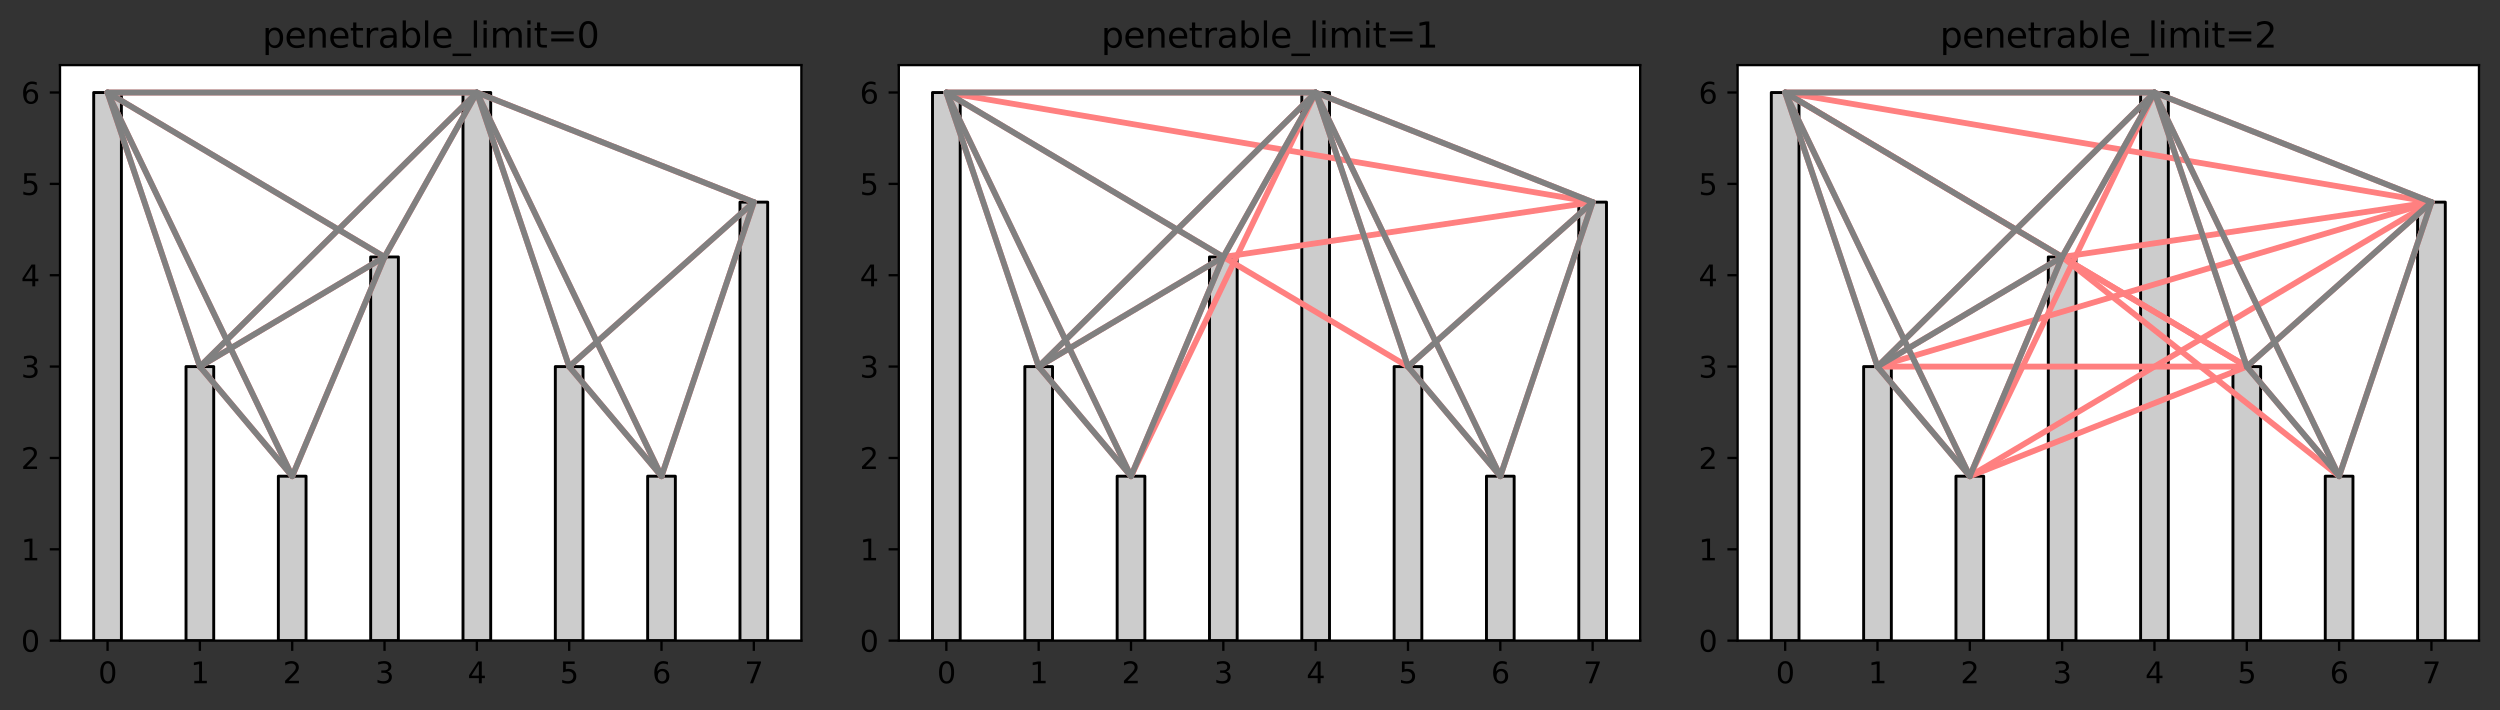 <?xml version="1.0" encoding="utf-8" standalone="no"?>
<!DOCTYPE svg PUBLIC "-//W3C//DTD SVG 1.1//EN"
  "http://www.w3.org/Graphics/SVG/1.1/DTD/svg11.dtd">
<svg xmlns:xlink="http://www.w3.org/1999/xlink" width="856.773pt" height="243.436pt" viewBox="0 0 856.773 243.436" xmlns="http://www.w3.org/2000/svg" version="1.1">
 <rect x="0" y="0" width="856.773" height="243.436" fill="#333333" stroke="none"/>
 <defs>
  <style type="text/css">*{stroke-linejoin: round; stroke-linecap: butt}</style>
 </defs>
 <g id="figure_1">
  <g id="patch_1">
   <path d="M 0 243.436 
L 856.773 243.436 
L 856.773 0 
L 0 0 
L 0 243.436 
z
" style="fill: none"/>
  </g>
  <g id="axes_1">
   <g id="patch_2">
    <path d="M 20.562 219.558 
L 274.639 219.558 
L 274.639 22.318 
L 20.562 22.318 
z
" style="fill: #ffffff"/>
   </g>
   <g id="patch_3">
    <path d="M 32.111 219.558 
L 41.604 219.558 
L 41.604 31.711 
L 32.111 31.711 
z
" clip-path="url(#p4d81ec0407)" style="fill: #cccccc; stroke: #000000; stroke-linejoin: miter"/>
   </g>
   <g id="patch_4">
    <path d="M 63.752 219.558 
L 73.245 219.558 
L 73.245 125.634 
L 63.752 125.634 
z
" clip-path="url(#p4d81ec0407)" style="fill: #cccccc; stroke: #000000; stroke-linejoin: miter"/>
   </g>
   <g id="patch_5">
    <path d="M 95.393 219.558 
L 104.886 219.558 
L 104.886 163.204 
L 95.393 163.204 
z
" clip-path="url(#p4d81ec0407)" style="fill: #cccccc; stroke: #000000; stroke-linejoin: miter"/>
   </g>
   <g id="patch_6">
    <path d="M 127.034 219.558 
L 136.527 219.558 
L 136.527 88.065 
L 127.034 88.065 
z
" clip-path="url(#p4d81ec0407)" style="fill: #cccccc; stroke: #000000; stroke-linejoin: miter"/>
   </g>
   <g id="patch_7">
    <path d="M 158.675 219.558 
L 168.167 219.558 
L 168.167 31.711 
L 158.675 31.711 
z
" clip-path="url(#p4d81ec0407)" style="fill: #cccccc; stroke: #000000; stroke-linejoin: miter"/>
   </g>
   <g id="patch_8">
    <path d="M 190.316 219.558 
L 199.808 219.558 
L 199.808 125.634 
L 190.316 125.634 
z
" clip-path="url(#p4d81ec0407)" style="fill: #cccccc; stroke: #000000; stroke-linejoin: miter"/>
   </g>
   <g id="patch_9">
    <path d="M 221.957 219.558 
L 231.449 219.558 
L 231.449 163.204 
L 221.957 163.204 
z
" clip-path="url(#p4d81ec0407)" style="fill: #cccccc; stroke: #000000; stroke-linejoin: miter"/>
   </g>
   <g id="patch_10">
    <path d="M 253.598 219.558 
L 263.09 219.558 
L 263.09 69.28 
L 253.598 69.28 
z
" clip-path="url(#p4d81ec0407)" style="fill: #cccccc; stroke: #000000; stroke-linejoin: miter"/>
   </g>
   <g id="patch_11">
    <path d="M 36.858 31.711 
Q 52.678 78.672 68.499 125.634 
" clip-path="url(#p4d81ec0407)" style="fill: none; stroke: #ff8080; stroke-width: 2; stroke-linecap: round"/>
   </g>
   <g id="patch_12">
    <path d="M 36.858 31.711 
Q 68.499 97.457 100.139 163.204 
" clip-path="url(#p4d81ec0407)" style="fill: none; stroke: #ff8080; stroke-width: 2; stroke-linecap: round"/>
   </g>
   <g id="patch_13">
    <path d="M 36.858 31.711 
Q 84.319 59.888 131.78 88.065 
" clip-path="url(#p4d81ec0407)" style="fill: none; stroke: #ff8080; stroke-width: 2; stroke-linecap: round"/>
   </g>
   <g id="patch_14">
    <path d="M 36.858 31.711 
Q 100.139 31.711 163.421 31.711 
" clip-path="url(#p4d81ec0407)" style="fill: none; stroke: #ff8080; stroke-width: 2; stroke-linecap: round"/>
   </g>
   <g id="patch_15">
    <path d="M 131.78 88.065 
Q 147.601 59.888 163.421 31.711 
" clip-path="url(#p4d81ec0407)" style="fill: none; stroke: #ff8080; stroke-width: 2; stroke-linecap: round"/>
   </g>
   <g id="patch_16">
    <path d="M 68.499 125.634 
Q 115.96 78.672 163.421 31.711 
" clip-path="url(#p4d81ec0407)" style="fill: none; stroke: #ff8080; stroke-width: 2; stroke-linecap: round"/>
   </g>
   <g id="patch_17">
    <path d="M 163.421 31.711 
Q 179.242 78.672 195.062 125.634 
" clip-path="url(#p4d81ec0407)" style="fill: none; stroke: #ff8080; stroke-width: 2; stroke-linecap: round"/>
   </g>
   <g id="patch_18">
    <path d="M 163.421 31.711 
Q 195.062 97.457 226.703 163.204 
" clip-path="url(#p4d81ec0407)" style="fill: none; stroke: #ff8080; stroke-width: 2; stroke-linecap: round"/>
   </g>
   <g id="patch_19">
    <path d="M 163.421 31.711 
Q 210.883 50.495 258.344 69.28 
" clip-path="url(#p4d81ec0407)" style="fill: none; stroke: #ff8080; stroke-width: 2; stroke-linecap: round"/>
   </g>
   <g id="patch_20">
    <path d="M 100.139 163.204 
Q 115.96 125.634 131.78 88.065 
" clip-path="url(#p4d81ec0407)" style="fill: none; stroke: #ff8080; stroke-width: 2; stroke-linecap: round"/>
   </g>
   <g id="patch_21">
    <path d="M 68.499 125.634 
Q 100.139 106.85 131.78 88.065 
" clip-path="url(#p4d81ec0407)" style="fill: none; stroke: #ff8080; stroke-width: 2; stroke-linecap: round"/>
   </g>
   <g id="patch_22">
    <path d="M 226.703 163.204 
Q 242.524 116.242 258.344 69.28 
" clip-path="url(#p4d81ec0407)" style="fill: none; stroke: #ff8080; stroke-width: 2; stroke-linecap: round"/>
   </g>
   <g id="patch_23">
    <path d="M 195.062 125.634 
Q 226.703 97.457 258.344 69.28 
" clip-path="url(#p4d81ec0407)" style="fill: none; stroke: #ff8080; stroke-width: 2; stroke-linecap: round"/>
   </g>
   <g id="patch_24">
    <path d="M 68.499 125.634 
Q 84.319 144.419 100.139 163.204 
" clip-path="url(#p4d81ec0407)" style="fill: none; stroke: #ff8080; stroke-width: 2; stroke-linecap: round"/>
   </g>
   <g id="patch_25">
    <path d="M 195.062 125.634 
Q 210.883 144.419 226.703 163.204 
" clip-path="url(#p4d81ec0407)" style="fill: none; stroke: #ff8080; stroke-width: 2; stroke-linecap: round"/>
   </g>
   <g id="patch_26">
    <path d="M 36.858 31.711 
Q 52.678 78.672 68.499 125.634 
" clip-path="url(#p4d81ec0407)" style="fill: none; stroke: #808080; stroke-width: 2; stroke-linecap: round"/>
   </g>
   <g id="patch_27">
    <path d="M 36.858 31.711 
Q 68.499 97.457 100.139 163.204 
" clip-path="url(#p4d81ec0407)" style="fill: none; stroke: #808080; stroke-width: 2; stroke-linecap: round"/>
   </g>
   <g id="patch_28">
    <path d="M 36.858 31.711 
Q 84.319 59.888 131.78 88.065 
" clip-path="url(#p4d81ec0407)" style="fill: none; stroke: #808080; stroke-width: 2; stroke-linecap: round"/>
   </g>
   <g id="patch_29">
    <path d="M 36.858 31.711 
Q 100.139 31.711 163.421 31.711 
" clip-path="url(#p4d81ec0407)" style="fill: none; stroke: #808080; stroke-width: 2; stroke-linecap: round"/>
   </g>
   <g id="patch_30">
    <path d="M 131.78 88.065 
Q 147.601 59.888 163.421 31.711 
" clip-path="url(#p4d81ec0407)" style="fill: none; stroke: #808080; stroke-width: 2; stroke-linecap: round"/>
   </g>
   <g id="patch_31">
    <path d="M 68.499 125.634 
Q 115.96 78.672 163.421 31.711 
" clip-path="url(#p4d81ec0407)" style="fill: none; stroke: #808080; stroke-width: 2; stroke-linecap: round"/>
   </g>
   <g id="patch_32">
    <path d="M 163.421 31.711 
Q 179.242 78.672 195.062 125.634 
" clip-path="url(#p4d81ec0407)" style="fill: none; stroke: #808080; stroke-width: 2; stroke-linecap: round"/>
   </g>
   <g id="patch_33">
    <path d="M 163.421 31.711 
Q 195.062 97.457 226.703 163.204 
" clip-path="url(#p4d81ec0407)" style="fill: none; stroke: #808080; stroke-width: 2; stroke-linecap: round"/>
   </g>
   <g id="patch_34">
    <path d="M 163.421 31.711 
Q 210.883 50.495 258.344 69.28 
" clip-path="url(#p4d81ec0407)" style="fill: none; stroke: #808080; stroke-width: 2; stroke-linecap: round"/>
   </g>
   <g id="patch_35">
    <path d="M 100.139 163.204 
Q 115.96 125.634 131.78 88.065 
" clip-path="url(#p4d81ec0407)" style="fill: none; stroke: #808080; stroke-width: 2; stroke-linecap: round"/>
   </g>
   <g id="patch_36">
    <path d="M 68.499 125.634 
Q 100.139 106.85 131.78 88.065 
" clip-path="url(#p4d81ec0407)" style="fill: none; stroke: #808080; stroke-width: 2; stroke-linecap: round"/>
   </g>
   <g id="patch_37">
    <path d="M 226.703 163.204 
Q 242.524 116.242 258.344 69.28 
" clip-path="url(#p4d81ec0407)" style="fill: none; stroke: #808080; stroke-width: 2; stroke-linecap: round"/>
   </g>
   <g id="patch_38">
    <path d="M 195.062 125.634 
Q 226.703 97.457 258.344 69.28 
" clip-path="url(#p4d81ec0407)" style="fill: none; stroke: #808080; stroke-width: 2; stroke-linecap: round"/>
   </g>
   <g id="patch_39">
    <path d="M 68.499 125.634 
Q 84.319 144.419 100.139 163.204 
" clip-path="url(#p4d81ec0407)" style="fill: none; stroke: #808080; stroke-width: 2; stroke-linecap: round"/>
   </g>
   <g id="patch_40">
    <path d="M 195.062 125.634 
Q 210.883 144.419 226.703 163.204 
" clip-path="url(#p4d81ec0407)" style="fill: none; stroke: #808080; stroke-width: 2; stroke-linecap: round"/>
   </g>
   <g id="matplotlib.axis_1">
    <g id="xtick_1">
     <g id="line2d_1">
      <defs>
       <path id="ma1066fac81" d="M 0 0 
L 0 3.5 
" style="stroke: #000000; stroke-width: 0.8"/>
      </defs>
      <g>
       <use xlink:href="#ma1066fac81" x="36.858" y="219.558" style="stroke: #000000; stroke-width: 0.8"/>
      </g>
     </g>
     <g id="text_1">
      <!-- 0 -->
      <g transform="translate(33.676 234.157) scale(0.1 -0.1)">
       <defs>
        <path id="DejaVuSans-30" d="M 2034 4250 
Q 1547 4250 1301 3770 
Q 1056 3291 1056 2328 
Q 1056 1369 1301 889 
Q 1547 409 2034 409 
Q 2525 409 2770 889 
Q 3016 1369 3016 2328 
Q 3016 3291 2770 3770 
Q 2525 4250 2034 4250 
z
M 2034 4750 
Q 2819 4750 3233 4129 
Q 3647 3509 3647 2328 
Q 3647 1150 3233 529 
Q 2819 -91 2034 -91 
Q 1250 -91 836 529 
Q 422 1150 422 2328 
Q 422 3509 836 4129 
Q 1250 4750 2034 4750 
z
" transform="scale(0.016)"/>
       </defs>
       <use xlink:href="#DejaVuSans-30"/>
      </g>
     </g>
    </g>
    <g id="xtick_2">
     <g id="line2d_2">
      <g>
       <use xlink:href="#ma1066fac81" x="68.499" y="219.558" style="stroke: #000000; stroke-width: 0.8"/>
      </g>
     </g>
     <g id="text_2">
      <!-- 1 -->
      <g transform="translate(65.317 234.157) scale(0.1 -0.1)">
       <defs>
        <path id="DejaVuSans-31" d="M 794 531 
L 1825 531 
L 1825 4091 
L 703 3866 
L 703 4441 
L 1819 4666 
L 2450 4666 
L 2450 531 
L 3481 531 
L 3481 0 
L 794 0 
L 794 531 
z
" transform="scale(0.016)"/>
       </defs>
       <use xlink:href="#DejaVuSans-31"/>
      </g>
     </g>
    </g>
    <g id="xtick_3">
     <g id="line2d_3">
      <g>
       <use xlink:href="#ma1066fac81" x="100.139" y="219.558" style="stroke: #000000; stroke-width: 0.8"/>
      </g>
     </g>
     <g id="text_3">
      <!-- 2 -->
      <g transform="translate(96.958 234.157) scale(0.1 -0.1)">
       <defs>
        <path id="DejaVuSans-32" d="M 1228 531 
L 3431 531 
L 3431 0 
L 469 0 
L 469 531 
Q 828 903 1448 1529 
Q 2069 2156 2228 2338 
Q 2531 2678 2651 2914 
Q 2772 3150 2772 3378 
Q 2772 3750 2511 3984 
Q 2250 4219 1831 4219 
Q 1534 4219 1204 4116 
Q 875 4013 500 3803 
L 500 4441 
Q 881 4594 1212 4672 
Q 1544 4750 1819 4750 
Q 2544 4750 2975 4387 
Q 3406 4025 3406 3419 
Q 3406 3131 3298 2873 
Q 3191 2616 2906 2266 
Q 2828 2175 2409 1742 
Q 1991 1309 1228 531 
z
" transform="scale(0.016)"/>
       </defs>
       <use xlink:href="#DejaVuSans-32"/>
      </g>
     </g>
    </g>
    <g id="xtick_4">
     <g id="line2d_4">
      <g>
       <use xlink:href="#ma1066fac81" x="131.78" y="219.558" style="stroke: #000000; stroke-width: 0.8"/>
      </g>
     </g>
     <g id="text_4">
      <!-- 3 -->
      <g transform="translate(128.599 234.157) scale(0.1 -0.1)">
       <defs>
        <path id="DejaVuSans-33" d="M 2597 2516 
Q 3050 2419 3304 2112 
Q 3559 1806 3559 1356 
Q 3559 666 3084 287 
Q 2609 -91 1734 -91 
Q 1441 -91 1130 -33 
Q 819 25 488 141 
L 488 750 
Q 750 597 1062 519 
Q 1375 441 1716 441 
Q 2309 441 2620 675 
Q 2931 909 2931 1356 
Q 2931 1769 2642 2001 
Q 2353 2234 1838 2234 
L 1294 2234 
L 1294 2753 
L 1863 2753 
Q 2328 2753 2575 2939 
Q 2822 3125 2822 3475 
Q 2822 3834 2567 4026 
Q 2313 4219 1838 4219 
Q 1578 4219 1281 4162 
Q 984 4106 628 3988 
L 628 4550 
Q 988 4650 1302 4700 
Q 1616 4750 1894 4750 
Q 2613 4750 3031 4423 
Q 3450 4097 3450 3541 
Q 3450 3153 3228 2886 
Q 3006 2619 2597 2516 
z
" transform="scale(0.016)"/>
       </defs>
       <use xlink:href="#DejaVuSans-33"/>
      </g>
     </g>
    </g>
    <g id="xtick_5">
     <g id="line2d_5">
      <g>
       <use xlink:href="#ma1066fac81" x="163.421" y="219.558" style="stroke: #000000; stroke-width: 0.8"/>
      </g>
     </g>
     <g id="text_5">
      <!-- 4 -->
      <g transform="translate(160.24 234.157) scale(0.1 -0.1)">
       <defs>
        <path id="DejaVuSans-34" d="M 2419 4116 
L 825 1625 
L 2419 1625 
L 2419 4116 
z
M 2253 4666 
L 3047 4666 
L 3047 1625 
L 3713 1625 
L 3713 1100 
L 3047 1100 
L 3047 0 
L 2419 0 
L 2419 1100 
L 313 1100 
L 313 1709 
L 2253 4666 
z
" transform="scale(0.016)"/>
       </defs>
       <use xlink:href="#DejaVuSans-34"/>
      </g>
     </g>
    </g>
    <g id="xtick_6">
     <g id="line2d_6">
      <g>
       <use xlink:href="#ma1066fac81" x="195.062" y="219.558" style="stroke: #000000; stroke-width: 0.8"/>
      </g>
     </g>
     <g id="text_6">
      <!-- 5 -->
      <g transform="translate(191.881 234.157) scale(0.1 -0.1)">
       <defs>
        <path id="DejaVuSans-35" d="M 691 4666 
L 3169 4666 
L 3169 4134 
L 1269 4134 
L 1269 2991 
Q 1406 3038 1543 3061 
Q 1681 3084 1819 3084 
Q 2600 3084 3056 2656 
Q 3513 2228 3513 1497 
Q 3513 744 3044 326 
Q 2575 -91 1722 -91 
Q 1428 -91 1123 -41 
Q 819 9 494 109 
L 494 744 
Q 775 591 1075 516 
Q 1375 441 1709 441 
Q 2250 441 2565 725 
Q 2881 1009 2881 1497 
Q 2881 1984 2565 2268 
Q 2250 2553 1709 2553 
Q 1456 2553 1204 2497 
Q 953 2441 691 2322 
L 691 4666 
z
" transform="scale(0.016)"/>
       </defs>
       <use xlink:href="#DejaVuSans-35"/>
      </g>
     </g>
    </g>
    <g id="xtick_7">
     <g id="line2d_7">
      <g>
       <use xlink:href="#ma1066fac81" x="226.703" y="219.558" style="stroke: #000000; stroke-width: 0.8"/>
      </g>
     </g>
     <g id="text_7">
      <!-- 6 -->
      <g transform="translate(223.522 234.157) scale(0.1 -0.1)">
       <defs>
        <path id="DejaVuSans-36" d="M 2113 2584 
Q 1688 2584 1439 2293 
Q 1191 2003 1191 1497 
Q 1191 994 1439 701 
Q 1688 409 2113 409 
Q 2538 409 2786 701 
Q 3034 994 3034 1497 
Q 3034 2003 2786 2293 
Q 2538 2584 2113 2584 
z
M 3366 4563 
L 3366 3988 
Q 3128 4100 2886 4159 
Q 2644 4219 2406 4219 
Q 1781 4219 1451 3797 
Q 1122 3375 1075 2522 
Q 1259 2794 1537 2939 
Q 1816 3084 2150 3084 
Q 2853 3084 3261 2657 
Q 3669 2231 3669 1497 
Q 3669 778 3244 343 
Q 2819 -91 2113 -91 
Q 1303 -91 875 529 
Q 447 1150 447 2328 
Q 447 3434 972 4092 
Q 1497 4750 2381 4750 
Q 2619 4750 2861 4703 
Q 3103 4656 3366 4563 
z
" transform="scale(0.016)"/>
       </defs>
       <use xlink:href="#DejaVuSans-36"/>
      </g>
     </g>
    </g>
    <g id="xtick_8">
     <g id="line2d_8">
      <g>
       <use xlink:href="#ma1066fac81" x="258.344" y="219.558" style="stroke: #000000; stroke-width: 0.8"/>
      </g>
     </g>
     <g id="text_8">
      <!-- 7 -->
      <g transform="translate(255.163 234.157) scale(0.1 -0.1)">
       <defs>
        <path id="DejaVuSans-37" d="M 525 4666 
L 3525 4666 
L 3525 4397 
L 1831 0 
L 1172 0 
L 2766 4134 
L 525 4134 
L 525 4666 
z
" transform="scale(0.016)"/>
       </defs>
       <use xlink:href="#DejaVuSans-37"/>
      </g>
     </g>
    </g>
   </g>
   <g id="matplotlib.axis_2">
    <g id="ytick_1">
     <g id="line2d_9">
      <defs>
       <path id="me52405b258" d="M 0 0 
L -3.5 0 
" style="stroke: #000000; stroke-width: 0.8"/>
      </defs>
      <g>
       <use xlink:href="#me52405b258" x="20.562" y="219.558" style="stroke: #000000; stroke-width: 0.8"/>
      </g>
     </g>
     <g id="text_9">
      <!-- 0 -->
      <g transform="translate(7.2 223.357) scale(0.1 -0.1)">
       <use xlink:href="#DejaVuSans-30"/>
      </g>
     </g>
    </g>
    <g id="ytick_2">
     <g id="line2d_10">
      <g>
       <use xlink:href="#me52405b258" x="20.562" y="188.25" style="stroke: #000000; stroke-width: 0.8"/>
      </g>
     </g>
     <g id="text_10">
      <!-- 1 -->
      <g transform="translate(7.2 192.049) scale(0.1 -0.1)">
       <use xlink:href="#DejaVuSans-31"/>
      </g>
     </g>
    </g>
    <g id="ytick_3">
     <g id="line2d_11">
      <g>
       <use xlink:href="#me52405b258" x="20.562" y="156.942" style="stroke: #000000; stroke-width: 0.8"/>
      </g>
     </g>
     <g id="text_11">
      <!-- 2 -->
      <g transform="translate(7.2 160.741) scale(0.1 -0.1)">
       <use xlink:href="#DejaVuSans-32"/>
      </g>
     </g>
    </g>
    <g id="ytick_4">
     <g id="line2d_12">
      <g>
       <use xlink:href="#me52405b258" x="20.562" y="125.634" style="stroke: #000000; stroke-width: 0.8"/>
      </g>
     </g>
     <g id="text_12">
      <!-- 3 -->
      <g transform="translate(7.2 129.434) scale(0.1 -0.1)">
       <use xlink:href="#DejaVuSans-33"/>
      </g>
     </g>
    </g>
    <g id="ytick_5">
     <g id="line2d_13">
      <g>
       <use xlink:href="#me52405b258" x="20.562" y="94.326" style="stroke: #000000; stroke-width: 0.8"/>
      </g>
     </g>
     <g id="text_13">
      <!-- 4 -->
      <g transform="translate(7.2 98.126) scale(0.1 -0.1)">
       <use xlink:href="#DejaVuSans-34"/>
      </g>
     </g>
    </g>
    <g id="ytick_6">
     <g id="line2d_14">
      <g>
       <use xlink:href="#me52405b258" x="20.562" y="63.018" style="stroke: #000000; stroke-width: 0.8"/>
      </g>
     </g>
     <g id="text_14">
      <!-- 5 -->
      <g transform="translate(7.2 66.818) scale(0.1 -0.1)">
       <use xlink:href="#DejaVuSans-35"/>
      </g>
     </g>
    </g>
    <g id="ytick_7">
     <g id="line2d_15">
      <g>
       <use xlink:href="#me52405b258" x="20.562" y="31.711" style="stroke: #000000; stroke-width: 0.8"/>
      </g>
     </g>
     <g id="text_15">
      <!-- 6 -->
      <g transform="translate(7.2 35.51) scale(0.1 -0.1)">
       <use xlink:href="#DejaVuSans-36"/>
      </g>
     </g>
    </g>
   </g>
   <g id="patch_41">
    <path d="M 20.562 219.558 
L 20.562 22.318 
" style="fill: none; stroke: #000000; stroke-width: 0.8; stroke-linejoin: miter; stroke-linecap: square"/>
   </g>
   <g id="patch_42">
    <path d="M 274.639 219.558 
L 274.639 22.318 
" style="fill: none; stroke: #000000; stroke-width: 0.8; stroke-linejoin: miter; stroke-linecap: square"/>
   </g>
   <g id="patch_43">
    <path d="M 20.562 219.558 
L 274.639 219.558 
" style="fill: none; stroke: #000000; stroke-width: 0.8; stroke-linejoin: miter; stroke-linecap: square"/>
   </g>
   <g id="patch_44">
    <path d="M 20.562 22.318 
L 274.639 22.318 
" style="fill: none; stroke: #000000; stroke-width: 0.8; stroke-linejoin: miter; stroke-linecap: square"/>
   </g>
   <g id="text_16">
    <!-- penetrable_limit=0 -->
    <g transform="translate(89.9 16.318) scale(0.12 -0.12)">
     <defs>
      <path id="DejaVuSans-70" d="M 1159 525 
L 1159 -1331 
L 581 -1331 
L 581 3500 
L 1159 3500 
L 1159 2969 
Q 1341 3281 1617 3432 
Q 1894 3584 2278 3584 
Q 2916 3584 3314 3078 
Q 3713 2572 3713 1747 
Q 3713 922 3314 415 
Q 2916 -91 2278 -91 
Q 1894 -91 1617 61 
Q 1341 213 1159 525 
z
M 3116 1747 
Q 3116 2381 2855 2742 
Q 2594 3103 2138 3103 
Q 1681 3103 1420 2742 
Q 1159 2381 1159 1747 
Q 1159 1113 1420 752 
Q 1681 391 2138 391 
Q 2594 391 2855 752 
Q 3116 1113 3116 1747 
z
" transform="scale(0.016)"/>
      <path id="DejaVuSans-65" d="M 3597 1894 
L 3597 1613 
L 953 1613 
Q 991 1019 1311 708 
Q 1631 397 2203 397 
Q 2534 397 2845 478 
Q 3156 559 3463 722 
L 3463 178 
Q 3153 47 2828 -22 
Q 2503 -91 2169 -91 
Q 1331 -91 842 396 
Q 353 884 353 1716 
Q 353 2575 817 3079 
Q 1281 3584 2069 3584 
Q 2775 3584 3186 3129 
Q 3597 2675 3597 1894 
z
M 3022 2063 
Q 3016 2534 2758 2815 
Q 2500 3097 2075 3097 
Q 1594 3097 1305 2825 
Q 1016 2553 972 2059 
L 3022 2063 
z
" transform="scale(0.016)"/>
      <path id="DejaVuSans-6e" d="M 3513 2113 
L 3513 0 
L 2938 0 
L 2938 2094 
Q 2938 2591 2744 2837 
Q 2550 3084 2163 3084 
Q 1697 3084 1428 2787 
Q 1159 2491 1159 1978 
L 1159 0 
L 581 0 
L 581 3500 
L 1159 3500 
L 1159 2956 
Q 1366 3272 1645 3428 
Q 1925 3584 2291 3584 
Q 2894 3584 3203 3211 
Q 3513 2838 3513 2113 
z
" transform="scale(0.016)"/>
      <path id="DejaVuSans-74" d="M 1172 4494 
L 1172 3500 
L 2356 3500 
L 2356 3053 
L 1172 3053 
L 1172 1153 
Q 1172 725 1289 603 
Q 1406 481 1766 481 
L 2356 481 
L 2356 0 
L 1766 0 
Q 1100 0 847 248 
Q 594 497 594 1153 
L 594 3053 
L 172 3053 
L 172 3500 
L 594 3500 
L 594 4494 
L 1172 4494 
z
" transform="scale(0.016)"/>
      <path id="DejaVuSans-72" d="M 2631 2963 
Q 2534 3019 2420 3045 
Q 2306 3072 2169 3072 
Q 1681 3072 1420 2755 
Q 1159 2438 1159 1844 
L 1159 0 
L 581 0 
L 581 3500 
L 1159 3500 
L 1159 2956 
Q 1341 3275 1631 3429 
Q 1922 3584 2338 3584 
Q 2397 3584 2469 3576 
Q 2541 3569 2628 3553 
L 2631 2963 
z
" transform="scale(0.016)"/>
      <path id="DejaVuSans-61" d="M 2194 1759 
Q 1497 1759 1228 1600 
Q 959 1441 959 1056 
Q 959 750 1161 570 
Q 1363 391 1709 391 
Q 2188 391 2477 730 
Q 2766 1069 2766 1631 
L 2766 1759 
L 2194 1759 
z
M 3341 1997 
L 3341 0 
L 2766 0 
L 2766 531 
Q 2569 213 2275 61 
Q 1981 -91 1556 -91 
Q 1019 -91 701 211 
Q 384 513 384 1019 
Q 384 1609 779 1909 
Q 1175 2209 1959 2209 
L 2766 2209 
L 2766 2266 
Q 2766 2663 2505 2880 
Q 2244 3097 1772 3097 
Q 1472 3097 1187 3025 
Q 903 2953 641 2809 
L 641 3341 
Q 956 3463 1253 3523 
Q 1550 3584 1831 3584 
Q 2591 3584 2966 3190 
Q 3341 2797 3341 1997 
z
" transform="scale(0.016)"/>
      <path id="DejaVuSans-62" d="M 3116 1747 
Q 3116 2381 2855 2742 
Q 2594 3103 2138 3103 
Q 1681 3103 1420 2742 
Q 1159 2381 1159 1747 
Q 1159 1113 1420 752 
Q 1681 391 2138 391 
Q 2594 391 2855 752 
Q 3116 1113 3116 1747 
z
M 1159 2969 
Q 1341 3281 1617 3432 
Q 1894 3584 2278 3584 
Q 2916 3584 3314 3078 
Q 3713 2572 3713 1747 
Q 3713 922 3314 415 
Q 2916 -91 2278 -91 
Q 1894 -91 1617 61 
Q 1341 213 1159 525 
L 1159 0 
L 581 0 
L 581 4863 
L 1159 4863 
L 1159 2969 
z
" transform="scale(0.016)"/>
      <path id="DejaVuSans-6c" d="M 603 4863 
L 1178 4863 
L 1178 0 
L 603 0 
L 603 4863 
z
" transform="scale(0.016)"/>
      <path id="DejaVuSans-5f" d="M 3263 -1063 
L 3263 -1509 
L -63 -1509 
L -63 -1063 
L 3263 -1063 
z
" transform="scale(0.016)"/>
      <path id="DejaVuSans-69" d="M 603 3500 
L 1178 3500 
L 1178 0 
L 603 0 
L 603 3500 
z
M 603 4863 
L 1178 4863 
L 1178 4134 
L 603 4134 
L 603 4863 
z
" transform="scale(0.016)"/>
      <path id="DejaVuSans-6d" d="M 3328 2828 
Q 3544 3216 3844 3400 
Q 4144 3584 4550 3584 
Q 5097 3584 5394 3201 
Q 5691 2819 5691 2113 
L 5691 0 
L 5113 0 
L 5113 2094 
Q 5113 2597 4934 2840 
Q 4756 3084 4391 3084 
Q 3944 3084 3684 2787 
Q 3425 2491 3425 1978 
L 3425 0 
L 2847 0 
L 2847 2094 
Q 2847 2600 2669 2842 
Q 2491 3084 2119 3084 
Q 1678 3084 1418 2786 
Q 1159 2488 1159 1978 
L 1159 0 
L 581 0 
L 581 3500 
L 1159 3500 
L 1159 2956 
Q 1356 3278 1631 3431 
Q 1906 3584 2284 3584 
Q 2666 3584 2933 3390 
Q 3200 3197 3328 2828 
z
" transform="scale(0.016)"/>
      <path id="DejaVuSans-3d" d="M 678 2906 
L 4684 2906 
L 4684 2381 
L 678 2381 
L 678 2906 
z
M 678 1631 
L 4684 1631 
L 4684 1100 
L 678 1100 
L 678 1631 
z
" transform="scale(0.016)"/>
     </defs>
     <use xlink:href="#DejaVuSans-70"/>
     <use xlink:href="#DejaVuSans-65" x="63.477"/>
     <use xlink:href="#DejaVuSans-6e" x="125"/>
     <use xlink:href="#DejaVuSans-65" x="188.379"/>
     <use xlink:href="#DejaVuSans-74" x="249.902"/>
     <use xlink:href="#DejaVuSans-72" x="289.111"/>
     <use xlink:href="#DejaVuSans-61" x="330.225"/>
     <use xlink:href="#DejaVuSans-62" x="391.504"/>
     <use xlink:href="#DejaVuSans-6c" x="454.98"/>
     <use xlink:href="#DejaVuSans-65" x="482.764"/>
     <use xlink:href="#DejaVuSans-5f" x="544.287"/>
     <use xlink:href="#DejaVuSans-6c" x="594.287"/>
     <use xlink:href="#DejaVuSans-69" x="622.07"/>
     <use xlink:href="#DejaVuSans-6d" x="649.854"/>
     <use xlink:href="#DejaVuSans-69" x="747.266"/>
     <use xlink:href="#DejaVuSans-74" x="775.049"/>
     <use xlink:href="#DejaVuSans-3d" x="814.258"/>
     <use xlink:href="#DejaVuSans-30" x="898.047"/>
    </g>
   </g>
  </g>
  <g id="axes_2">
   <g id="patch_45">
    <path d="M 308.029 219.558 
L 562.106 219.558 
L 562.106 22.318 
L 308.029 22.318 
z
" style="fill: #ffffff"/>
   </g>
   <g id="patch_46">
    <path d="M 319.578 219.558 
L 329.07 219.558 
L 329.07 31.711 
L 319.578 31.711 
z
" clip-path="url(#p50b0dfa478)" style="fill: #cccccc; stroke: #000000; stroke-linejoin: miter"/>
   </g>
   <g id="patch_47">
    <path d="M 351.219 219.558 
L 360.711 219.558 
L 360.711 125.634 
L 351.219 125.634 
z
" clip-path="url(#p50b0dfa478)" style="fill: #cccccc; stroke: #000000; stroke-linejoin: miter"/>
   </g>
   <g id="patch_48">
    <path d="M 382.86 219.558 
L 392.352 219.558 
L 392.352 163.204 
L 382.86 163.204 
z
" clip-path="url(#p50b0dfa478)" style="fill: #cccccc; stroke: #000000; stroke-linejoin: miter"/>
   </g>
   <g id="patch_49">
    <path d="M 414.501 219.558 
L 423.993 219.558 
L 423.993 88.065 
L 414.501 88.065 
z
" clip-path="url(#p50b0dfa478)" style="fill: #cccccc; stroke: #000000; stroke-linejoin: miter"/>
   </g>
   <g id="patch_50">
    <path d="M 446.142 219.558 
L 455.634 219.558 
L 455.634 31.711 
L 446.142 31.711 
z
" clip-path="url(#p50b0dfa478)" style="fill: #cccccc; stroke: #000000; stroke-linejoin: miter"/>
   </g>
   <g id="patch_51">
    <path d="M 477.783 219.558 
L 487.275 219.558 
L 487.275 125.634 
L 477.783 125.634 
z
" clip-path="url(#p50b0dfa478)" style="fill: #cccccc; stroke: #000000; stroke-linejoin: miter"/>
   </g>
   <g id="patch_52">
    <path d="M 509.424 219.558 
L 518.916 219.558 
L 518.916 163.204 
L 509.424 163.204 
z
" clip-path="url(#p50b0dfa478)" style="fill: #cccccc; stroke: #000000; stroke-linejoin: miter"/>
   </g>
   <g id="patch_53">
    <path d="M 541.065 219.558 
L 550.557 219.558 
L 550.557 69.28 
L 541.065 69.28 
z
" clip-path="url(#p50b0dfa478)" style="fill: #cccccc; stroke: #000000; stroke-linejoin: miter"/>
   </g>
   <g id="patch_54">
    <path d="M 324.324 31.711 
Q 340.145 78.672 355.965 125.634 
" clip-path="url(#p50b0dfa478)" style="fill: none; stroke: #ff8080; stroke-width: 2; stroke-linecap: round"/>
   </g>
   <g id="patch_55">
    <path d="M 324.324 31.711 
Q 355.965 97.457 387.606 163.204 
" clip-path="url(#p50b0dfa478)" style="fill: none; stroke: #ff8080; stroke-width: 2; stroke-linecap: round"/>
   </g>
   <g id="patch_56">
    <path d="M 324.324 31.711 
Q 371.786 59.888 419.247 88.065 
" clip-path="url(#p50b0dfa478)" style="fill: none; stroke: #ff8080; stroke-width: 2; stroke-linecap: round"/>
   </g>
   <g id="patch_57">
    <path d="M 324.324 31.711 
Q 387.606 31.711 450.888 31.711 
" clip-path="url(#p50b0dfa478)" style="fill: none; stroke: #ff8080; stroke-width: 2; stroke-linecap: round"/>
   </g>
   <g id="patch_58">
    <path d="M 324.324 31.711 
Q 435.067 50.495 545.811 69.28 
" clip-path="url(#p50b0dfa478)" style="fill: none; stroke: #ff8080; stroke-width: 2; stroke-linecap: round"/>
   </g>
   <g id="patch_59">
    <path d="M 355.965 125.634 
Q 371.786 144.419 387.606 163.204 
" clip-path="url(#p50b0dfa478)" style="fill: none; stroke: #ff8080; stroke-width: 2; stroke-linecap: round"/>
   </g>
   <g id="patch_60">
    <path d="M 355.965 125.634 
Q 387.606 106.85 419.247 88.065 
" clip-path="url(#p50b0dfa478)" style="fill: none; stroke: #ff8080; stroke-width: 2; stroke-linecap: round"/>
   </g>
   <g id="patch_61">
    <path d="M 355.965 125.634 
Q 403.427 78.672 450.888 31.711 
" clip-path="url(#p50b0dfa478)" style="fill: none; stroke: #ff8080; stroke-width: 2; stroke-linecap: round"/>
   </g>
   <g id="patch_62">
    <path d="M 387.606 163.204 
Q 403.427 125.634 419.247 88.065 
" clip-path="url(#p50b0dfa478)" style="fill: none; stroke: #ff8080; stroke-width: 2; stroke-linecap: round"/>
   </g>
   <g id="patch_63">
    <path d="M 387.606 163.204 
Q 419.247 97.457 450.888 31.711 
" clip-path="url(#p50b0dfa478)" style="fill: none; stroke: #ff8080; stroke-width: 2; stroke-linecap: round"/>
   </g>
   <g id="patch_64">
    <path d="M 419.247 88.065 
Q 435.067 59.888 450.888 31.711 
" clip-path="url(#p50b0dfa478)" style="fill: none; stroke: #ff8080; stroke-width: 2; stroke-linecap: round"/>
   </g>
   <g id="patch_65">
    <path d="M 419.247 88.065 
Q 450.888 106.85 482.529 125.634 
" clip-path="url(#p50b0dfa478)" style="fill: none; stroke: #ff8080; stroke-width: 2; stroke-linecap: round"/>
   </g>
   <g id="patch_66">
    <path d="M 419.247 88.065 
Q 482.529 78.672 545.811 69.28 
" clip-path="url(#p50b0dfa478)" style="fill: none; stroke: #ff8080; stroke-width: 2; stroke-linecap: round"/>
   </g>
   <g id="patch_67">
    <path d="M 450.888 31.711 
Q 466.708 78.672 482.529 125.634 
" clip-path="url(#p50b0dfa478)" style="fill: none; stroke: #ff8080; stroke-width: 2; stroke-linecap: round"/>
   </g>
   <g id="patch_68">
    <path d="M 450.888 31.711 
Q 482.529 97.457 514.17 163.204 
" clip-path="url(#p50b0dfa478)" style="fill: none; stroke: #ff8080; stroke-width: 2; stroke-linecap: round"/>
   </g>
   <g id="patch_69">
    <path d="M 450.888 31.711 
Q 498.349 50.495 545.811 69.28 
" clip-path="url(#p50b0dfa478)" style="fill: none; stroke: #ff8080; stroke-width: 2; stroke-linecap: round"/>
   </g>
   <g id="patch_70">
    <path d="M 482.529 125.634 
Q 498.349 144.419 514.17 163.204 
" clip-path="url(#p50b0dfa478)" style="fill: none; stroke: #ff8080; stroke-width: 2; stroke-linecap: round"/>
   </g>
   <g id="patch_71">
    <path d="M 482.529 125.634 
Q 514.17 97.457 545.811 69.28 
" clip-path="url(#p50b0dfa478)" style="fill: none; stroke: #ff8080; stroke-width: 2; stroke-linecap: round"/>
   </g>
   <g id="patch_72">
    <path d="M 514.17 163.204 
Q 529.99 116.242 545.811 69.28 
" clip-path="url(#p50b0dfa478)" style="fill: none; stroke: #ff8080; stroke-width: 2; stroke-linecap: round"/>
   </g>
   <g id="patch_73">
    <path d="M 324.324 31.711 
Q 340.145 78.672 355.965 125.634 
" clip-path="url(#p50b0dfa478)" style="fill: none; stroke: #808080; stroke-width: 2; stroke-linecap: round"/>
   </g>
   <g id="patch_74">
    <path d="M 324.324 31.711 
Q 355.965 97.457 387.606 163.204 
" clip-path="url(#p50b0dfa478)" style="fill: none; stroke: #808080; stroke-width: 2; stroke-linecap: round"/>
   </g>
   <g id="patch_75">
    <path d="M 324.324 31.711 
Q 371.786 59.888 419.247 88.065 
" clip-path="url(#p50b0dfa478)" style="fill: none; stroke: #808080; stroke-width: 2; stroke-linecap: round"/>
   </g>
   <g id="patch_76">
    <path d="M 324.324 31.711 
Q 387.606 31.711 450.888 31.711 
" clip-path="url(#p50b0dfa478)" style="fill: none; stroke: #808080; stroke-width: 2; stroke-linecap: round"/>
   </g>
   <g id="patch_77">
    <path d="M 419.247 88.065 
Q 435.067 59.888 450.888 31.711 
" clip-path="url(#p50b0dfa478)" style="fill: none; stroke: #808080; stroke-width: 2; stroke-linecap: round"/>
   </g>
   <g id="patch_78">
    <path d="M 355.965 125.634 
Q 403.427 78.672 450.888 31.711 
" clip-path="url(#p50b0dfa478)" style="fill: none; stroke: #808080; stroke-width: 2; stroke-linecap: round"/>
   </g>
   <g id="patch_79">
    <path d="M 450.888 31.711 
Q 466.708 78.672 482.529 125.634 
" clip-path="url(#p50b0dfa478)" style="fill: none; stroke: #808080; stroke-width: 2; stroke-linecap: round"/>
   </g>
   <g id="patch_80">
    <path d="M 450.888 31.711 
Q 482.529 97.457 514.17 163.204 
" clip-path="url(#p50b0dfa478)" style="fill: none; stroke: #808080; stroke-width: 2; stroke-linecap: round"/>
   </g>
   <g id="patch_81">
    <path d="M 450.888 31.711 
Q 498.349 50.495 545.811 69.28 
" clip-path="url(#p50b0dfa478)" style="fill: none; stroke: #808080; stroke-width: 2; stroke-linecap: round"/>
   </g>
   <g id="patch_82">
    <path d="M 387.606 163.204 
Q 403.427 125.634 419.247 88.065 
" clip-path="url(#p50b0dfa478)" style="fill: none; stroke: #808080; stroke-width: 2; stroke-linecap: round"/>
   </g>
   <g id="patch_83">
    <path d="M 355.965 125.634 
Q 387.606 106.85 419.247 88.065 
" clip-path="url(#p50b0dfa478)" style="fill: none; stroke: #808080; stroke-width: 2; stroke-linecap: round"/>
   </g>
   <g id="patch_84">
    <path d="M 514.17 163.204 
Q 529.99 116.242 545.811 69.28 
" clip-path="url(#p50b0dfa478)" style="fill: none; stroke: #808080; stroke-width: 2; stroke-linecap: round"/>
   </g>
   <g id="patch_85">
    <path d="M 482.529 125.634 
Q 514.17 97.457 545.811 69.28 
" clip-path="url(#p50b0dfa478)" style="fill: none; stroke: #808080; stroke-width: 2; stroke-linecap: round"/>
   </g>
   <g id="patch_86">
    <path d="M 355.965 125.634 
Q 371.786 144.419 387.606 163.204 
" clip-path="url(#p50b0dfa478)" style="fill: none; stroke: #808080; stroke-width: 2; stroke-linecap: round"/>
   </g>
   <g id="patch_87">
    <path d="M 482.529 125.634 
Q 498.349 144.419 514.17 163.204 
" clip-path="url(#p50b0dfa478)" style="fill: none; stroke: #808080; stroke-width: 2; stroke-linecap: round"/>
   </g>
   <g id="matplotlib.axis_3">
    <g id="xtick_9">
     <g id="line2d_16">
      <g>
       <use xlink:href="#ma1066fac81" x="324.324" y="219.558" style="stroke: #000000; stroke-width: 0.8"/>
      </g>
     </g>
     <g id="text_17">
      <!-- 0 -->
      <g transform="translate(321.143 234.157) scale(0.1 -0.1)">
       <use xlink:href="#DejaVuSans-30"/>
      </g>
     </g>
    </g>
    <g id="xtick_10">
     <g id="line2d_17">
      <g>
       <use xlink:href="#ma1066fac81" x="355.965" y="219.558" style="stroke: #000000; stroke-width: 0.8"/>
      </g>
     </g>
     <g id="text_18">
      <!-- 1 -->
      <g transform="translate(352.784 234.157) scale(0.1 -0.1)">
       <use xlink:href="#DejaVuSans-31"/>
      </g>
     </g>
    </g>
    <g id="xtick_11">
     <g id="line2d_18">
      <g>
       <use xlink:href="#ma1066fac81" x="387.606" y="219.558" style="stroke: #000000; stroke-width: 0.8"/>
      </g>
     </g>
     <g id="text_19">
      <!-- 2 -->
      <g transform="translate(384.425 234.157) scale(0.1 -0.1)">
       <use xlink:href="#DejaVuSans-32"/>
      </g>
     </g>
    </g>
    <g id="xtick_12">
     <g id="line2d_19">
      <g>
       <use xlink:href="#ma1066fac81" x="419.247" y="219.558" style="stroke: #000000; stroke-width: 0.8"/>
      </g>
     </g>
     <g id="text_20">
      <!-- 3 -->
      <g transform="translate(416.066 234.157) scale(0.1 -0.1)">
       <use xlink:href="#DejaVuSans-33"/>
      </g>
     </g>
    </g>
    <g id="xtick_13">
     <g id="line2d_20">
      <g>
       <use xlink:href="#ma1066fac81" x="450.888" y="219.558" style="stroke: #000000; stroke-width: 0.8"/>
      </g>
     </g>
     <g id="text_21">
      <!-- 4 -->
      <g transform="translate(447.707 234.157) scale(0.1 -0.1)">
       <use xlink:href="#DejaVuSans-34"/>
      </g>
     </g>
    </g>
    <g id="xtick_14">
     <g id="line2d_21">
      <g>
       <use xlink:href="#ma1066fac81" x="482.529" y="219.558" style="stroke: #000000; stroke-width: 0.8"/>
      </g>
     </g>
     <g id="text_22">
      <!-- 5 -->
      <g transform="translate(479.348 234.157) scale(0.1 -0.1)">
       <use xlink:href="#DejaVuSans-35"/>
      </g>
     </g>
    </g>
    <g id="xtick_15">
     <g id="line2d_22">
      <g>
       <use xlink:href="#ma1066fac81" x="514.17" y="219.558" style="stroke: #000000; stroke-width: 0.8"/>
      </g>
     </g>
     <g id="text_23">
      <!-- 6 -->
      <g transform="translate(510.989 234.157) scale(0.1 -0.1)">
       <use xlink:href="#DejaVuSans-36"/>
      </g>
     </g>
    </g>
    <g id="xtick_16">
     <g id="line2d_23">
      <g>
       <use xlink:href="#ma1066fac81" x="545.811" y="219.558" style="stroke: #000000; stroke-width: 0.8"/>
      </g>
     </g>
     <g id="text_24">
      <!-- 7 -->
      <g transform="translate(542.63 234.157) scale(0.1 -0.1)">
       <use xlink:href="#DejaVuSans-37"/>
      </g>
     </g>
    </g>
   </g>
   <g id="matplotlib.axis_4">
    <g id="ytick_8">
     <g id="line2d_24">
      <g>
       <use xlink:href="#me52405b258" x="308.029" y="219.558" style="stroke: #000000; stroke-width: 0.8"/>
      </g>
     </g>
     <g id="text_25">
      <!-- 0 -->
      <g transform="translate(294.667 223.357) scale(0.1 -0.1)">
       <use xlink:href="#DejaVuSans-30"/>
      </g>
     </g>
    </g>
    <g id="ytick_9">
     <g id="line2d_25">
      <g>
       <use xlink:href="#me52405b258" x="308.029" y="188.25" style="stroke: #000000; stroke-width: 0.8"/>
      </g>
     </g>
     <g id="text_26">
      <!-- 1 -->
      <g transform="translate(294.667 192.049) scale(0.1 -0.1)">
       <use xlink:href="#DejaVuSans-31"/>
      </g>
     </g>
    </g>
    <g id="ytick_10">
     <g id="line2d_26">
      <g>
       <use xlink:href="#me52405b258" x="308.029" y="156.942" style="stroke: #000000; stroke-width: 0.8"/>
      </g>
     </g>
     <g id="text_27">
      <!-- 2 -->
      <g transform="translate(294.667 160.741) scale(0.1 -0.1)">
       <use xlink:href="#DejaVuSans-32"/>
      </g>
     </g>
    </g>
    <g id="ytick_11">
     <g id="line2d_27">
      <g>
       <use xlink:href="#me52405b258" x="308.029" y="125.634" style="stroke: #000000; stroke-width: 0.8"/>
      </g>
     </g>
     <g id="text_28">
      <!-- 3 -->
      <g transform="translate(294.667 129.434) scale(0.1 -0.1)">
       <use xlink:href="#DejaVuSans-33"/>
      </g>
     </g>
    </g>
    <g id="ytick_12">
     <g id="line2d_28">
      <g>
       <use xlink:href="#me52405b258" x="308.029" y="94.326" style="stroke: #000000; stroke-width: 0.8"/>
      </g>
     </g>
     <g id="text_29">
      <!-- 4 -->
      <g transform="translate(294.667 98.126) scale(0.1 -0.1)">
       <use xlink:href="#DejaVuSans-34"/>
      </g>
     </g>
    </g>
    <g id="ytick_13">
     <g id="line2d_29">
      <g>
       <use xlink:href="#me52405b258" x="308.029" y="63.018" style="stroke: #000000; stroke-width: 0.8"/>
      </g>
     </g>
     <g id="text_30">
      <!-- 5 -->
      <g transform="translate(294.667 66.818) scale(0.1 -0.1)">
       <use xlink:href="#DejaVuSans-35"/>
      </g>
     </g>
    </g>
    <g id="ytick_14">
     <g id="line2d_30">
      <g>
       <use xlink:href="#me52405b258" x="308.029" y="31.711" style="stroke: #000000; stroke-width: 0.8"/>
      </g>
     </g>
     <g id="text_31">
      <!-- 6 -->
      <g transform="translate(294.667 35.51) scale(0.1 -0.1)">
       <use xlink:href="#DejaVuSans-36"/>
      </g>
     </g>
    </g>
   </g>
   <g id="patch_88">
    <path d="M 308.029 219.558 
L 308.029 22.318 
" style="fill: none; stroke: #000000; stroke-width: 0.8; stroke-linejoin: miter; stroke-linecap: square"/>
   </g>
   <g id="patch_89">
    <path d="M 562.106 219.558 
L 562.106 22.318 
" style="fill: none; stroke: #000000; stroke-width: 0.8; stroke-linejoin: miter; stroke-linecap: square"/>
   </g>
   <g id="patch_90">
    <path d="M 308.029 219.558 
L 562.106 219.558 
" style="fill: none; stroke: #000000; stroke-width: 0.8; stroke-linejoin: miter; stroke-linecap: square"/>
   </g>
   <g id="patch_91">
    <path d="M 308.029 22.318 
L 562.106 22.318 
" style="fill: none; stroke: #000000; stroke-width: 0.8; stroke-linejoin: miter; stroke-linecap: square"/>
   </g>
   <g id="text_32">
    <!-- penetrable_limit=1 -->
    <g transform="translate(377.366 16.318) scale(0.12 -0.12)">
     <use xlink:href="#DejaVuSans-70"/>
     <use xlink:href="#DejaVuSans-65" x="63.477"/>
     <use xlink:href="#DejaVuSans-6e" x="125"/>
     <use xlink:href="#DejaVuSans-65" x="188.379"/>
     <use xlink:href="#DejaVuSans-74" x="249.902"/>
     <use xlink:href="#DejaVuSans-72" x="289.111"/>
     <use xlink:href="#DejaVuSans-61" x="330.225"/>
     <use xlink:href="#DejaVuSans-62" x="391.504"/>
     <use xlink:href="#DejaVuSans-6c" x="454.98"/>
     <use xlink:href="#DejaVuSans-65" x="482.764"/>
     <use xlink:href="#DejaVuSans-5f" x="544.287"/>
     <use xlink:href="#DejaVuSans-6c" x="594.287"/>
     <use xlink:href="#DejaVuSans-69" x="622.07"/>
     <use xlink:href="#DejaVuSans-6d" x="649.854"/>
     <use xlink:href="#DejaVuSans-69" x="747.266"/>
     <use xlink:href="#DejaVuSans-74" x="775.049"/>
     <use xlink:href="#DejaVuSans-3d" x="814.258"/>
     <use xlink:href="#DejaVuSans-31" x="898.047"/>
    </g>
   </g>
  </g>
  <g id="axes_3">
   <g id="patch_92">
    <path d="M 595.496 219.558 
L 849.572 219.558 
L 849.572 22.318 
L 595.496 22.318 
z
" style="fill: #ffffff"/>
   </g>
   <g id="patch_93">
    <path d="M 607.045 219.558 
L 616.537 219.558 
L 616.537 31.711 
L 607.045 31.711 
z
" clip-path="url(#p40b1bff9c9)" style="fill: #cccccc; stroke: #000000; stroke-linejoin: miter"/>
   </g>
   <g id="patch_94">
    <path d="M 638.686 219.558 
L 648.178 219.558 
L 648.178 125.634 
L 638.686 125.634 
z
" clip-path="url(#p40b1bff9c9)" style="fill: #cccccc; stroke: #000000; stroke-linejoin: miter"/>
   </g>
   <g id="patch_95">
    <path d="M 670.327 219.558 
L 679.819 219.558 
L 679.819 163.204 
L 670.327 163.204 
z
" clip-path="url(#p40b1bff9c9)" style="fill: #cccccc; stroke: #000000; stroke-linejoin: miter"/>
   </g>
   <g id="patch_96">
    <path d="M 701.968 219.558 
L 711.46 219.558 
L 711.46 88.065 
L 701.968 88.065 
z
" clip-path="url(#p40b1bff9c9)" style="fill: #cccccc; stroke: #000000; stroke-linejoin: miter"/>
   </g>
   <g id="patch_97">
    <path d="M 733.608 219.558 
L 743.101 219.558 
L 743.101 31.711 
L 733.608 31.711 
z
" clip-path="url(#p40b1bff9c9)" style="fill: #cccccc; stroke: #000000; stroke-linejoin: miter"/>
   </g>
   <g id="patch_98">
    <path d="M 765.249 219.558 
L 774.742 219.558 
L 774.742 125.634 
L 765.249 125.634 
z
" clip-path="url(#p40b1bff9c9)" style="fill: #cccccc; stroke: #000000; stroke-linejoin: miter"/>
   </g>
   <g id="patch_99">
    <path d="M 796.89 219.558 
L 806.383 219.558 
L 806.383 163.204 
L 796.89 163.204 
z
" clip-path="url(#p40b1bff9c9)" style="fill: #cccccc; stroke: #000000; stroke-linejoin: miter"/>
   </g>
   <g id="patch_100">
    <path d="M 828.531 219.558 
L 838.024 219.558 
L 838.024 69.28 
L 828.531 69.28 
z
" clip-path="url(#p40b1bff9c9)" style="fill: #cccccc; stroke: #000000; stroke-linejoin: miter"/>
   </g>
   <g id="patch_101">
    <path d="M 611.791 31.711 
Q 627.611 78.672 643.432 125.634 
" clip-path="url(#p40b1bff9c9)" style="fill: none; stroke: #ff8080; stroke-width: 2; stroke-linecap: round"/>
   </g>
   <g id="patch_102">
    <path d="M 611.791 31.711 
Q 643.432 97.457 675.073 163.204 
" clip-path="url(#p40b1bff9c9)" style="fill: none; stroke: #ff8080; stroke-width: 2; stroke-linecap: round"/>
   </g>
   <g id="patch_103">
    <path d="M 611.791 31.711 
Q 659.252 59.888 706.714 88.065 
" clip-path="url(#p40b1bff9c9)" style="fill: none; stroke: #ff8080; stroke-width: 2; stroke-linecap: round"/>
   </g>
   <g id="patch_104">
    <path d="M 611.791 31.711 
Q 675.073 31.711 738.355 31.711 
" clip-path="url(#p40b1bff9c9)" style="fill: none; stroke: #ff8080; stroke-width: 2; stroke-linecap: round"/>
   </g>
   <g id="patch_105">
    <path d="M 611.791 31.711 
Q 690.893 78.672 769.996 125.634 
" clip-path="url(#p40b1bff9c9)" style="fill: none; stroke: #ff8080; stroke-width: 2; stroke-linecap: round"/>
   </g>
   <g id="patch_106">
    <path d="M 611.791 31.711 
Q 722.534 50.495 833.277 69.28 
" clip-path="url(#p40b1bff9c9)" style="fill: none; stroke: #ff8080; stroke-width: 2; stroke-linecap: round"/>
   </g>
   <g id="patch_107">
    <path d="M 643.432 125.634 
Q 659.252 144.419 675.073 163.204 
" clip-path="url(#p40b1bff9c9)" style="fill: none; stroke: #ff8080; stroke-width: 2; stroke-linecap: round"/>
   </g>
   <g id="patch_108">
    <path d="M 643.432 125.634 
Q 675.073 106.85 706.714 88.065 
" clip-path="url(#p40b1bff9c9)" style="fill: none; stroke: #ff8080; stroke-width: 2; stroke-linecap: round"/>
   </g>
   <g id="patch_109">
    <path d="M 643.432 125.634 
Q 690.893 78.672 738.355 31.711 
" clip-path="url(#p40b1bff9c9)" style="fill: none; stroke: #ff8080; stroke-width: 2; stroke-linecap: round"/>
   </g>
   <g id="patch_110">
    <path d="M 643.432 125.634 
Q 706.714 125.634 769.996 125.634 
" clip-path="url(#p40b1bff9c9)" style="fill: none; stroke: #ff8080; stroke-width: 2; stroke-linecap: round"/>
   </g>
   <g id="patch_111">
    <path d="M 643.432 125.634 
Q 738.355 97.457 833.277 69.28 
" clip-path="url(#p40b1bff9c9)" style="fill: none; stroke: #ff8080; stroke-width: 2; stroke-linecap: round"/>
   </g>
   <g id="patch_112">
    <path d="M 675.073 163.204 
Q 690.893 125.634 706.714 88.065 
" clip-path="url(#p40b1bff9c9)" style="fill: none; stroke: #ff8080; stroke-width: 2; stroke-linecap: round"/>
   </g>
   <g id="patch_113">
    <path d="M 675.073 163.204 
Q 706.714 97.457 738.355 31.711 
" clip-path="url(#p40b1bff9c9)" style="fill: none; stroke: #ff8080; stroke-width: 2; stroke-linecap: round"/>
   </g>
   <g id="patch_114">
    <path d="M 675.073 163.204 
Q 722.534 144.419 769.996 125.634 
" clip-path="url(#p40b1bff9c9)" style="fill: none; stroke: #ff8080; stroke-width: 2; stroke-linecap: round"/>
   </g>
   <g id="patch_115">
    <path d="M 675.073 163.204 
Q 754.175 116.242 833.277 69.28 
" clip-path="url(#p40b1bff9c9)" style="fill: none; stroke: #ff8080; stroke-width: 2; stroke-linecap: round"/>
   </g>
   <g id="patch_116">
    <path d="M 706.714 88.065 
Q 722.534 59.888 738.355 31.711 
" clip-path="url(#p40b1bff9c9)" style="fill: none; stroke: #ff8080; stroke-width: 2; stroke-linecap: round"/>
   </g>
   <g id="patch_117">
    <path d="M 706.714 88.065 
Q 738.355 106.85 769.996 125.634 
" clip-path="url(#p40b1bff9c9)" style="fill: none; stroke: #ff8080; stroke-width: 2; stroke-linecap: round"/>
   </g>
   <g id="patch_118">
    <path d="M 706.714 88.065 
Q 754.175 125.634 801.636 163.204 
" clip-path="url(#p40b1bff9c9)" style="fill: none; stroke: #ff8080; stroke-width: 2; stroke-linecap: round"/>
   </g>
   <g id="patch_119">
    <path d="M 706.714 88.065 
Q 769.996 78.672 833.277 69.28 
" clip-path="url(#p40b1bff9c9)" style="fill: none; stroke: #ff8080; stroke-width: 2; stroke-linecap: round"/>
   </g>
   <g id="patch_120">
    <path d="M 738.355 31.711 
Q 754.175 78.672 769.996 125.634 
" clip-path="url(#p40b1bff9c9)" style="fill: none; stroke: #ff8080; stroke-width: 2; stroke-linecap: round"/>
   </g>
   <g id="patch_121">
    <path d="M 738.355 31.711 
Q 769.996 97.457 801.636 163.204 
" clip-path="url(#p40b1bff9c9)" style="fill: none; stroke: #ff8080; stroke-width: 2; stroke-linecap: round"/>
   </g>
   <g id="patch_122">
    <path d="M 738.355 31.711 
Q 785.816 50.495 833.277 69.28 
" clip-path="url(#p40b1bff9c9)" style="fill: none; stroke: #ff8080; stroke-width: 2; stroke-linecap: round"/>
   </g>
   <g id="patch_123">
    <path d="M 769.996 125.634 
Q 785.816 144.419 801.636 163.204 
" clip-path="url(#p40b1bff9c9)" style="fill: none; stroke: #ff8080; stroke-width: 2; stroke-linecap: round"/>
   </g>
   <g id="patch_124">
    <path d="M 769.996 125.634 
Q 801.636 97.457 833.277 69.28 
" clip-path="url(#p40b1bff9c9)" style="fill: none; stroke: #ff8080; stroke-width: 2; stroke-linecap: round"/>
   </g>
   <g id="patch_125">
    <path d="M 801.636 163.204 
Q 817.457 116.242 833.277 69.28 
" clip-path="url(#p40b1bff9c9)" style="fill: none; stroke: #ff8080; stroke-width: 2; stroke-linecap: round"/>
   </g>
   <g id="patch_126">
    <path d="M 611.791 31.711 
Q 627.611 78.672 643.432 125.634 
" clip-path="url(#p40b1bff9c9)" style="fill: none; stroke: #808080; stroke-width: 2; stroke-linecap: round"/>
   </g>
   <g id="patch_127">
    <path d="M 611.791 31.711 
Q 643.432 97.457 675.073 163.204 
" clip-path="url(#p40b1bff9c9)" style="fill: none; stroke: #808080; stroke-width: 2; stroke-linecap: round"/>
   </g>
   <g id="patch_128">
    <path d="M 611.791 31.711 
Q 659.252 59.888 706.714 88.065 
" clip-path="url(#p40b1bff9c9)" style="fill: none; stroke: #808080; stroke-width: 2; stroke-linecap: round"/>
   </g>
   <g id="patch_129">
    <path d="M 611.791 31.711 
Q 675.073 31.711 738.355 31.711 
" clip-path="url(#p40b1bff9c9)" style="fill: none; stroke: #808080; stroke-width: 2; stroke-linecap: round"/>
   </g>
   <g id="patch_130">
    <path d="M 706.714 88.065 
Q 722.534 59.888 738.355 31.711 
" clip-path="url(#p40b1bff9c9)" style="fill: none; stroke: #808080; stroke-width: 2; stroke-linecap: round"/>
   </g>
   <g id="patch_131">
    <path d="M 643.432 125.634 
Q 690.893 78.672 738.355 31.711 
" clip-path="url(#p40b1bff9c9)" style="fill: none; stroke: #808080; stroke-width: 2; stroke-linecap: round"/>
   </g>
   <g id="patch_132">
    <path d="M 738.355 31.711 
Q 754.175 78.672 769.996 125.634 
" clip-path="url(#p40b1bff9c9)" style="fill: none; stroke: #808080; stroke-width: 2; stroke-linecap: round"/>
   </g>
   <g id="patch_133">
    <path d="M 738.355 31.711 
Q 769.996 97.457 801.636 163.204 
" clip-path="url(#p40b1bff9c9)" style="fill: none; stroke: #808080; stroke-width: 2; stroke-linecap: round"/>
   </g>
   <g id="patch_134">
    <path d="M 738.355 31.711 
Q 785.816 50.495 833.277 69.28 
" clip-path="url(#p40b1bff9c9)" style="fill: none; stroke: #808080; stroke-width: 2; stroke-linecap: round"/>
   </g>
   <g id="patch_135">
    <path d="M 675.073 163.204 
Q 690.893 125.634 706.714 88.065 
" clip-path="url(#p40b1bff9c9)" style="fill: none; stroke: #808080; stroke-width: 2; stroke-linecap: round"/>
   </g>
   <g id="patch_136">
    <path d="M 643.432 125.634 
Q 675.073 106.85 706.714 88.065 
" clip-path="url(#p40b1bff9c9)" style="fill: none; stroke: #808080; stroke-width: 2; stroke-linecap: round"/>
   </g>
   <g id="patch_137">
    <path d="M 801.636 163.204 
Q 817.457 116.242 833.277 69.28 
" clip-path="url(#p40b1bff9c9)" style="fill: none; stroke: #808080; stroke-width: 2; stroke-linecap: round"/>
   </g>
   <g id="patch_138">
    <path d="M 769.996 125.634 
Q 801.636 97.457 833.277 69.28 
" clip-path="url(#p40b1bff9c9)" style="fill: none; stroke: #808080; stroke-width: 2; stroke-linecap: round"/>
   </g>
   <g id="patch_139">
    <path d="M 643.432 125.634 
Q 659.252 144.419 675.073 163.204 
" clip-path="url(#p40b1bff9c9)" style="fill: none; stroke: #808080; stroke-width: 2; stroke-linecap: round"/>
   </g>
   <g id="patch_140">
    <path d="M 769.996 125.634 
Q 785.816 144.419 801.636 163.204 
" clip-path="url(#p40b1bff9c9)" style="fill: none; stroke: #808080; stroke-width: 2; stroke-linecap: round"/>
   </g>
   <g id="matplotlib.axis_5">
    <g id="xtick_17">
     <g id="line2d_31">
      <g>
       <use xlink:href="#ma1066fac81" x="611.791" y="219.558" style="stroke: #000000; stroke-width: 0.8"/>
      </g>
     </g>
     <g id="text_33">
      <!-- 0 -->
      <g transform="translate(608.61 234.157) scale(0.1 -0.1)">
       <use xlink:href="#DejaVuSans-30"/>
      </g>
     </g>
    </g>
    <g id="xtick_18">
     <g id="line2d_32">
      <g>
       <use xlink:href="#ma1066fac81" x="643.432" y="219.558" style="stroke: #000000; stroke-width: 0.8"/>
      </g>
     </g>
     <g id="text_34">
      <!-- 1 -->
      <g transform="translate(640.251 234.157) scale(0.1 -0.1)">
       <use xlink:href="#DejaVuSans-31"/>
      </g>
     </g>
    </g>
    <g id="xtick_19">
     <g id="line2d_33">
      <g>
       <use xlink:href="#ma1066fac81" x="675.073" y="219.558" style="stroke: #000000; stroke-width: 0.8"/>
      </g>
     </g>
     <g id="text_35">
      <!-- 2 -->
      <g transform="translate(671.892 234.157) scale(0.1 -0.1)">
       <use xlink:href="#DejaVuSans-32"/>
      </g>
     </g>
    </g>
    <g id="xtick_20">
     <g id="line2d_34">
      <g>
       <use xlink:href="#ma1066fac81" x="706.714" y="219.558" style="stroke: #000000; stroke-width: 0.8"/>
      </g>
     </g>
     <g id="text_36">
      <!-- 3 -->
      <g transform="translate(703.532 234.157) scale(0.1 -0.1)">
       <use xlink:href="#DejaVuSans-33"/>
      </g>
     </g>
    </g>
    <g id="xtick_21">
     <g id="line2d_35">
      <g>
       <use xlink:href="#ma1066fac81" x="738.355" y="219.558" style="stroke: #000000; stroke-width: 0.8"/>
      </g>
     </g>
     <g id="text_37">
      <!-- 4 -->
      <g transform="translate(735.173 234.157) scale(0.1 -0.1)">
       <use xlink:href="#DejaVuSans-34"/>
      </g>
     </g>
    </g>
    <g id="xtick_22">
     <g id="line2d_36">
      <g>
       <use xlink:href="#ma1066fac81" x="769.996" y="219.558" style="stroke: #000000; stroke-width: 0.8"/>
      </g>
     </g>
     <g id="text_38">
      <!-- 5 -->
      <g transform="translate(766.814 234.157) scale(0.1 -0.1)">
       <use xlink:href="#DejaVuSans-35"/>
      </g>
     </g>
    </g>
    <g id="xtick_23">
     <g id="line2d_37">
      <g>
       <use xlink:href="#ma1066fac81" x="801.636" y="219.558" style="stroke: #000000; stroke-width: 0.8"/>
      </g>
     </g>
     <g id="text_39">
      <!-- 6 -->
      <g transform="translate(798.455 234.157) scale(0.1 -0.1)">
       <use xlink:href="#DejaVuSans-36"/>
      </g>
     </g>
    </g>
    <g id="xtick_24">
     <g id="line2d_38">
      <g>
       <use xlink:href="#ma1066fac81" x="833.277" y="219.558" style="stroke: #000000; stroke-width: 0.8"/>
      </g>
     </g>
     <g id="text_40">
      <!-- 7 -->
      <g transform="translate(830.096 234.157) scale(0.1 -0.1)">
       <use xlink:href="#DejaVuSans-37"/>
      </g>
     </g>
    </g>
   </g>
   <g id="matplotlib.axis_6">
    <g id="ytick_15">
     <g id="line2d_39">
      <g>
       <use xlink:href="#me52405b258" x="595.496" y="219.558" style="stroke: #000000; stroke-width: 0.8"/>
      </g>
     </g>
     <g id="text_41">
      <!-- 0 -->
      <g transform="translate(582.133 223.357) scale(0.1 -0.1)">
       <use xlink:href="#DejaVuSans-30"/>
      </g>
     </g>
    </g>
    <g id="ytick_16">
     <g id="line2d_40">
      <g>
       <use xlink:href="#me52405b258" x="595.496" y="188.25" style="stroke: #000000; stroke-width: 0.8"/>
      </g>
     </g>
     <g id="text_42">
      <!-- 1 -->
      <g transform="translate(582.133 192.049) scale(0.1 -0.1)">
       <use xlink:href="#DejaVuSans-31"/>
      </g>
     </g>
    </g>
    <g id="ytick_17">
     <g id="line2d_41">
      <g>
       <use xlink:href="#me52405b258" x="595.496" y="156.942" style="stroke: #000000; stroke-width: 0.8"/>
      </g>
     </g>
     <g id="text_43">
      <!-- 2 -->
      <g transform="translate(582.133 160.741) scale(0.1 -0.1)">
       <use xlink:href="#DejaVuSans-32"/>
      </g>
     </g>
    </g>
    <g id="ytick_18">
     <g id="line2d_42">
      <g>
       <use xlink:href="#me52405b258" x="595.496" y="125.634" style="stroke: #000000; stroke-width: 0.8"/>
      </g>
     </g>
     <g id="text_44">
      <!-- 3 -->
      <g transform="translate(582.133 129.434) scale(0.1 -0.1)">
       <use xlink:href="#DejaVuSans-33"/>
      </g>
     </g>
    </g>
    <g id="ytick_19">
     <g id="line2d_43">
      <g>
       <use xlink:href="#me52405b258" x="595.496" y="94.326" style="stroke: #000000; stroke-width: 0.8"/>
      </g>
     </g>
     <g id="text_45">
      <!-- 4 -->
      <g transform="translate(582.133 98.126) scale(0.1 -0.1)">
       <use xlink:href="#DejaVuSans-34"/>
      </g>
     </g>
    </g>
    <g id="ytick_20">
     <g id="line2d_44">
      <g>
       <use xlink:href="#me52405b258" x="595.496" y="63.018" style="stroke: #000000; stroke-width: 0.8"/>
      </g>
     </g>
     <g id="text_46">
      <!-- 5 -->
      <g transform="translate(582.133 66.818) scale(0.1 -0.1)">
       <use xlink:href="#DejaVuSans-35"/>
      </g>
     </g>
    </g>
    <g id="ytick_21">
     <g id="line2d_45">
      <g>
       <use xlink:href="#me52405b258" x="595.496" y="31.711" style="stroke: #000000; stroke-width: 0.8"/>
      </g>
     </g>
     <g id="text_47">
      <!-- 6 -->
      <g transform="translate(582.133 35.51) scale(0.1 -0.1)">
       <use xlink:href="#DejaVuSans-36"/>
      </g>
     </g>
    </g>
   </g>
   <g id="patch_141">
    <path d="M 595.496 219.558 
L 595.496 22.318 
" style="fill: none; stroke: #000000; stroke-width: 0.8; stroke-linejoin: miter; stroke-linecap: square"/>
   </g>
   <g id="patch_142">
    <path d="M 849.572 219.558 
L 849.572 22.318 
" style="fill: none; stroke: #000000; stroke-width: 0.8; stroke-linejoin: miter; stroke-linecap: square"/>
   </g>
   <g id="patch_143">
    <path d="M 595.496 219.558 
L 849.572 219.558 
" style="fill: none; stroke: #000000; stroke-width: 0.8; stroke-linejoin: miter; stroke-linecap: square"/>
   </g>
   <g id="patch_144">
    <path d="M 595.496 22.318 
L 849.572 22.318 
" style="fill: none; stroke: #000000; stroke-width: 0.8; stroke-linejoin: miter; stroke-linecap: square"/>
   </g>
   <g id="text_48">
    <!-- penetrable_limit=2 -->
    <g transform="translate(664.833 16.318) scale(0.12 -0.12)">
     <use xlink:href="#DejaVuSans-70"/>
     <use xlink:href="#DejaVuSans-65" x="63.477"/>
     <use xlink:href="#DejaVuSans-6e" x="125"/>
     <use xlink:href="#DejaVuSans-65" x="188.379"/>
     <use xlink:href="#DejaVuSans-74" x="249.902"/>
     <use xlink:href="#DejaVuSans-72" x="289.111"/>
     <use xlink:href="#DejaVuSans-61" x="330.225"/>
     <use xlink:href="#DejaVuSans-62" x="391.504"/>
     <use xlink:href="#DejaVuSans-6c" x="454.98"/>
     <use xlink:href="#DejaVuSans-65" x="482.764"/>
     <use xlink:href="#DejaVuSans-5f" x="544.287"/>
     <use xlink:href="#DejaVuSans-6c" x="594.287"/>
     <use xlink:href="#DejaVuSans-69" x="622.07"/>
     <use xlink:href="#DejaVuSans-6d" x="649.854"/>
     <use xlink:href="#DejaVuSans-69" x="747.266"/>
     <use xlink:href="#DejaVuSans-74" x="775.049"/>
     <use xlink:href="#DejaVuSans-3d" x="814.258"/>
     <use xlink:href="#DejaVuSans-32" x="898.047"/>
    </g>
   </g>
  </g>
 </g>
 <defs>
  <clipPath id="p4d81ec0407">
   <rect x="20.562" y="22.318" width="254.077" height="197.24"/>
  </clipPath>
  <clipPath id="p50b0dfa478">
   <rect x="308.029" y="22.318" width="254.077" height="197.24"/>
  </clipPath>
  <clipPath id="p40b1bff9c9">
   <rect x="595.496" y="22.318" width="254.077" height="197.24"/>
  </clipPath>
 </defs>
</svg>
